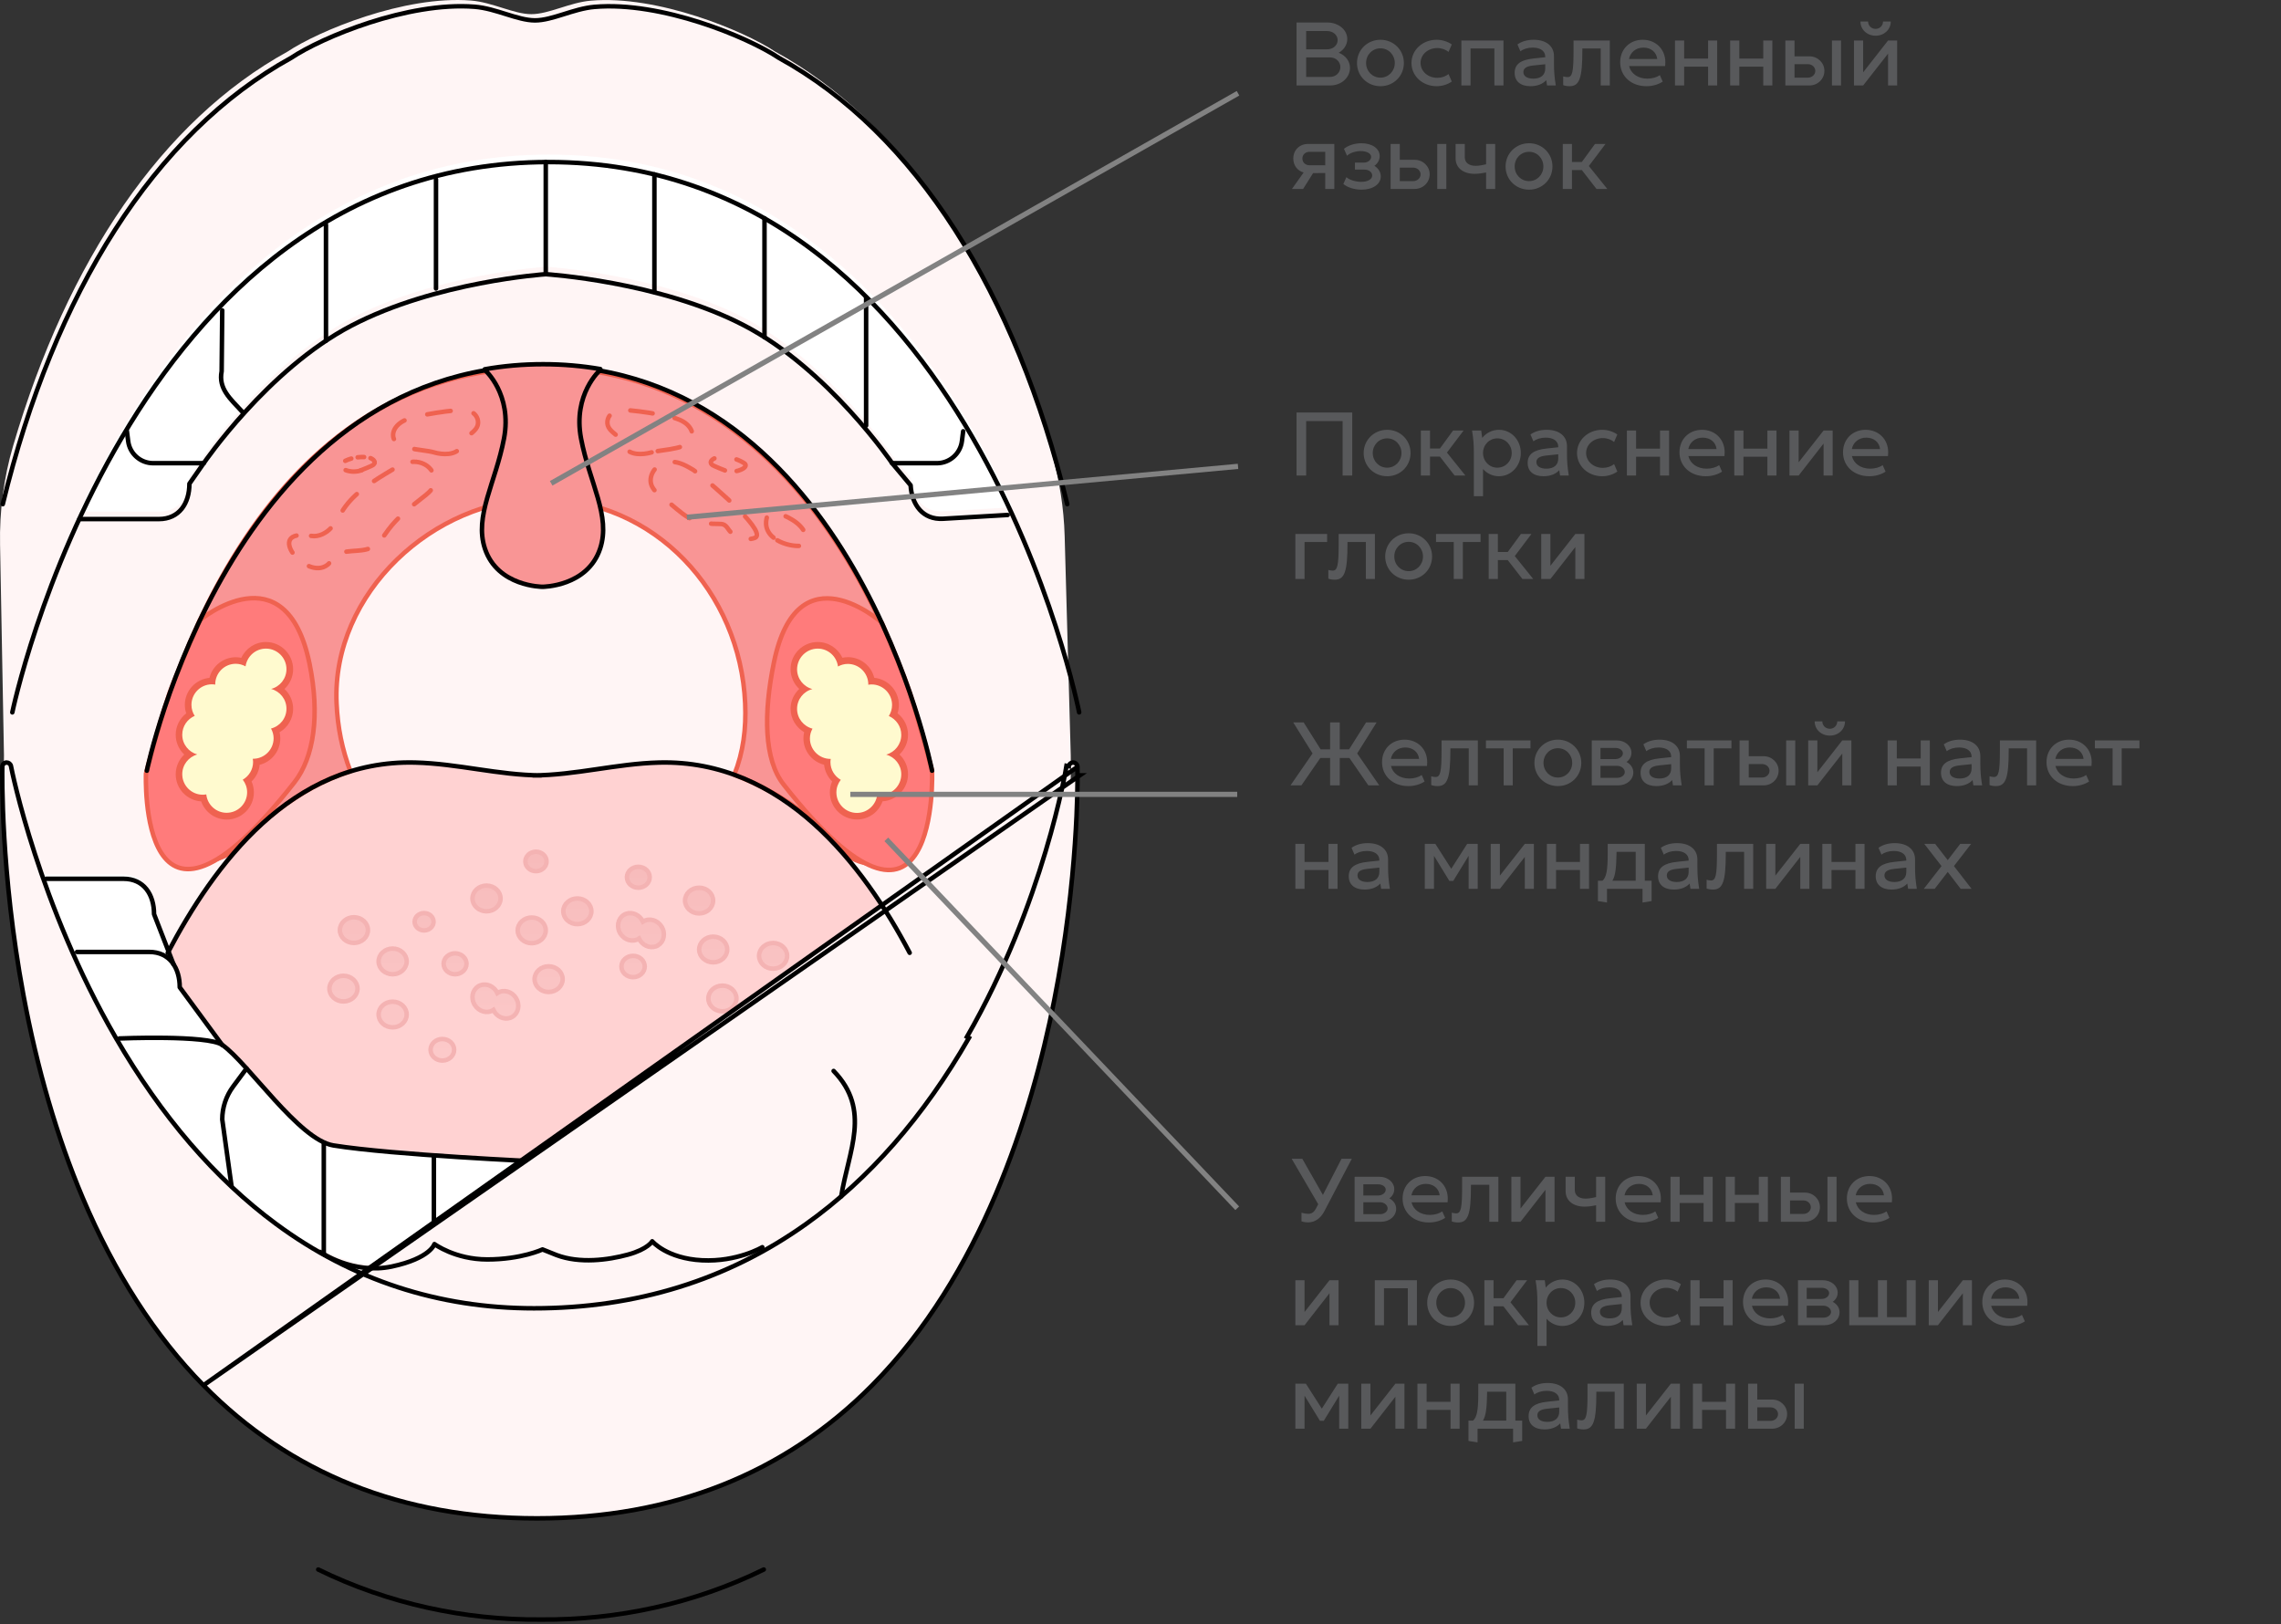 <svg width="507" height="361" viewBox="0 0 507 361" fill="none" xmlns="http://www.w3.org/2000/svg">
<rect x="0" y="0" width="507" height="361" fill="#333333" stroke="none"/>
<path d="M236.643 119.175C236.466 112.906 235.481 106.667 233.759 100.634C221.737 58.638 200.504 26.972 172.31 11.477C165.394 6.857 146.177 -1.133 131.315 0.147C126.591 0.559 121.986 3.149 118.101 3.149C114.216 3.149 109.478 0.5 104.681 0.118C89.848 -1.06 70.793 6.886 63.906 11.477C36.066 26.795 15.009 57.873 2.914 99.104C0.824 106.226 -0.132 113.642 0.015 121.073L0.883 167.895C0.883 167.895 -3.532 335.364 118.792 335.364C240.645 335.364 238.012 169.823 238.012 169.823L237.997 167.895L236.643 119.175Z" fill="#FFF5F5"/>
<path d="M198.37 101.326L202.461 106.211C202.711 110.537 205.168 113.922 209.686 113.657L224.033 112.818L224.915 112.406C208.818 77.385 177.71 34.359 122.015 34.359C65.628 34.359 33.962 78.459 17.672 113.716L17.702 113.73H35.374C39.907 113.73 42.158 110.214 42.158 105.873L45.336 101.311C45.336 101.311 59.521 80.46 78.165 70.719C96.971 60.89 121.368 59.286 121.368 59.286C121.368 59.286 146.736 60.89 165.541 70.719C184.185 80.475 198.37 101.326 198.37 101.326Z" fill="white"/>
<path d="M133.419 279.904C125.237 280.625 120.588 277.962 120.588 277.962L116.011 279.154C110.552 280.184 105.108 279.948 99.987 278.021L95.366 276.196V276.49C95.366 276.49 95.425 278.712 86.817 280.552C78.165 282.391 70.91 277.314 70.91 277.314L68.056 276.505C35.477 256.375 17.599 219.147 8.77 194.058L10.05 194.382H27.208C31.74 194.382 33.991 197.899 33.991 202.24L38.317 213.379L37.993 212.937C39.127 214.365 39.686 216.322 39.686 218.485L49.118 231.301C54.871 235.318 66.158 252.432 73.839 253.653C87.111 255.787 119.631 257.229 119.631 257.229H119.911C119.911 257.229 152.43 255.787 165.703 253.653C173.384 252.417 186.348 233.641 192.101 229.624L199.871 218.485C199.871 216.322 200.43 214.35 201.563 212.937L201.239 213.379L204.006 202.24C204.006 197.899 206.257 194.382 210.789 194.382H229.565L232.464 192.101C224.43 217.175 206.978 255.86 172.148 276.52L168.337 276.27C168.337 276.27 163.569 279.58 155.741 279.183" fill="white"/>
<path d="M200.901 209.538C177.975 171.073 158.037 164.937 125.002 171.971C123.383 172.795 115.158 172.677 113.598 171.956C77.076 164.334 59.86 174.487 40.23 206.183L37.228 211.186C37.685 211.848 38.258 213.584 38.567 214.32C39.539 216.057 39.789 217.425 39.951 219.426C40.039 219.573 47.249 229.006 47.823 230.109C48.382 231.213 48.426 231.448 48.676 231.61C54.43 235.627 65.584 253.094 73.25 254.33C86.523 256.463 119.911 258.17 119.911 258.17C119.911 258.17 152.725 256.728 165.997 254.595C173.679 253.358 186.098 234.994 191.851 230.977C192.116 230.786 200.092 219.647 200.165 219.426C200.798 217.234 201.077 214.085 202.652 212.407L200.901 209.538Z" fill="#FFD2D2"/>
<path d="M128.327 205.418C130.05 205.418 131.447 204.14 131.447 202.563C131.447 200.987 130.05 199.708 128.327 199.708C126.605 199.708 125.208 200.987 125.208 202.563C125.208 204.14 126.605 205.418 128.327 205.418Z" fill="url(#paint0_linear_4842_930)" stroke="#F4B3B3" stroke-miterlimit="10"/>
<path d="M137.612 206.977C138.245 208.581 139.981 209.434 141.468 208.905C141.674 208.831 141.85 208.743 142.027 208.625C142.718 210.097 144.352 210.862 145.779 210.361C147.265 209.832 147.972 208.095 147.324 206.506C146.691 204.902 144.955 204.049 143.469 204.578C143.263 204.652 143.086 204.74 142.91 204.858C142.218 203.387 140.585 202.621 139.157 203.122C137.671 203.651 136.98 205.388 137.612 206.977Z" fill="url(#paint1_linear_4842_930)" stroke="#F4B3B3" stroke-miterlimit="10"/>
<path d="M105.255 222.855C105.887 224.459 107.624 225.312 109.11 224.783C109.316 224.709 109.493 224.621 109.669 224.503C110.361 225.974 111.994 226.74 113.421 226.239C114.908 225.71 115.614 223.973 114.966 222.384C114.334 220.78 112.597 219.927 111.111 220.456C110.905 220.53 110.729 220.618 110.552 220.736C109.86 219.265 108.227 218.499 106.8 219C105.314 219.529 104.607 221.251 105.255 222.855Z" fill="url(#paint2_linear_4842_930)" stroke="#F4B3B3" stroke-miterlimit="10"/>
<path d="M158.522 213.908C160.245 213.908 161.642 212.63 161.642 211.053C161.642 209.477 160.245 208.199 158.522 208.199C156.799 208.199 155.403 209.477 155.403 211.053C155.403 212.63 156.799 213.908 158.522 213.908Z" fill="url(#paint3_linear_4842_930)" stroke="#F4B3B3" stroke-miterlimit="10"/>
<path d="M155.388 203.034C157.111 203.034 158.507 201.756 158.507 200.179C158.507 198.603 157.111 197.325 155.388 197.325C153.665 197.325 152.268 198.603 152.268 200.179C152.268 201.756 153.665 203.034 155.388 203.034Z" fill="url(#paint4_linear_4842_930)" stroke="#F4B3B3" stroke-miterlimit="10"/>
<path d="M160.568 224.797C162.29 224.797 163.687 223.519 163.687 221.943C163.687 220.366 162.29 219.088 160.568 219.088C158.845 219.088 157.448 220.366 157.448 221.943C157.448 223.519 158.845 224.797 160.568 224.797Z" fill="url(#paint5_linear_4842_930)" stroke="#F4B3B3" stroke-miterlimit="10"/>
<path d="M141.88 197.324C143.277 197.324 144.41 196.283 144.41 194.999C144.41 193.715 143.277 192.674 141.88 192.674C140.482 192.674 139.349 193.715 139.349 194.999C139.349 196.283 140.482 197.324 141.88 197.324Z" fill="url(#paint6_linear_4842_930)" stroke="#F4B3B3" stroke-miterlimit="10"/>
<path d="M140.717 217.204C142.148 217.204 143.307 216.144 143.307 214.835C143.307 213.527 142.148 212.466 140.717 212.466C139.287 212.466 138.128 213.527 138.128 214.835C138.128 216.144 139.287 217.204 140.717 217.204Z" fill="url(#paint7_linear_4842_930)" stroke="#F4B3B3" stroke-miterlimit="10"/>
<path d="M78.665 209.597C80.388 209.597 81.785 208.318 81.785 206.742C81.785 205.165 80.388 203.887 78.665 203.887C76.942 203.887 75.546 205.165 75.546 206.742C75.546 208.318 76.942 209.597 78.665 209.597Z" fill="url(#paint8_linear_4842_930)" stroke="#F4B3B3" stroke-miterlimit="10"/>
<path d="M121.941 220.501C123.664 220.501 125.061 219.223 125.061 217.646C125.061 216.07 123.664 214.792 121.941 214.792C120.218 214.792 118.822 216.07 118.822 217.646C118.822 219.223 120.218 220.501 121.941 220.501Z" fill="url(#paint9_linear_4842_930)" stroke="#F4B3B3" stroke-miterlimit="10"/>
<path d="M76.34 222.605C78.063 222.605 79.46 221.327 79.46 219.75C79.46 218.174 78.063 216.896 76.34 216.896C74.617 216.896 73.221 218.174 73.221 219.75C73.221 221.327 74.617 222.605 76.34 222.605Z" fill="url(#paint10_linear_4842_930)" stroke="#F4B3B3" stroke-miterlimit="10"/>
<path d="M87.273 228.358C88.996 228.358 90.392 227.08 90.392 225.504C90.392 223.927 88.996 222.649 87.273 222.649C85.55 222.649 84.153 223.927 84.153 225.504C84.153 227.08 85.55 228.358 87.273 228.358Z" fill="url(#paint11_linear_4842_930)" stroke="#F4B3B3" stroke-miterlimit="10"/>
<path d="M108.139 202.563C109.862 202.563 111.258 201.285 111.258 199.709C111.258 198.132 109.862 196.854 108.139 196.854C106.416 196.854 105.019 198.132 105.019 199.709C105.019 201.285 106.416 202.563 108.139 202.563Z" fill="url(#paint12_linear_4842_930)" stroke="#F4B3B3" stroke-miterlimit="10"/>
<path d="M98.324 235.745C99.771 235.745 100.943 234.671 100.943 233.347C100.943 232.022 99.771 230.948 98.324 230.948C96.878 230.948 95.705 232.022 95.705 233.347C95.705 234.671 96.878 235.745 98.324 235.745Z" fill="url(#paint13_linear_4842_930)" stroke="#F4B3B3" stroke-miterlimit="10"/>
<path d="M171.839 215.321C173.562 215.321 174.958 214.043 174.958 212.466C174.958 210.889 173.562 209.611 171.839 209.611C170.116 209.611 168.719 210.889 168.719 212.466C168.719 214.043 170.116 215.321 171.839 215.321Z" fill="url(#paint14_linear_4842_930)" stroke="#F4B3B3" stroke-miterlimit="10"/>
<path d="M101.149 216.557C102.555 216.557 103.695 215.516 103.695 214.232C103.695 212.948 102.555 211.907 101.149 211.907C99.743 211.907 98.604 212.948 98.604 214.232C98.604 215.516 99.743 216.557 101.149 216.557Z" fill="url(#paint15_linear_4842_930)" stroke="#F4B3B3" stroke-miterlimit="10"/>
<path d="M94.263 206.816C95.425 206.816 96.367 205.953 96.367 204.888C96.367 203.823 95.425 202.96 94.263 202.96C93.101 202.96 92.159 203.823 92.159 204.888C92.159 205.953 93.101 206.816 94.263 206.816Z" fill="url(#paint16_linear_4842_930)" stroke="#F4B3B3" stroke-miterlimit="10"/>
<path d="M118.189 209.656C119.912 209.656 121.308 208.378 121.308 206.801C121.308 205.224 119.912 203.946 118.189 203.946C116.466 203.946 115.069 205.224 115.069 206.801C115.069 208.378 116.466 209.656 118.189 209.656Z" fill="url(#paint17_linear_4842_930)" stroke="#F4B3B3" stroke-miterlimit="10"/>
<path d="M87.273 216.557C88.996 216.557 90.392 215.278 90.392 213.702C90.392 212.125 88.996 210.847 87.273 210.847C85.55 210.847 84.153 212.125 84.153 213.702C84.153 215.278 85.55 216.557 87.273 216.557Z" fill="url(#paint18_linear_4842_930)" stroke="#F4B3B3" stroke-miterlimit="10"/>
<path d="M119.131 193.646C120.431 193.646 121.485 192.678 121.485 191.483C121.485 190.288 120.431 189.32 119.131 189.32C117.83 189.32 116.776 190.288 116.776 191.483C116.776 192.678 117.83 193.646 119.131 193.646Z" fill="url(#paint19_linear_4842_930)" stroke="#F4B3B3" stroke-miterlimit="10"/>
<path d="M206.698 169.573C203.491 155.947 183.169 81.667 120.382 81.667C57.608 81.667 37.949 151.871 33.123 169.558C32.755 170.927 32.696 172.339 32.858 173.752L33.667 180.727C34.83 190.88 46.602 195.015 53.591 187.569C60.139 180.594 68.571 174.311 77.885 171.457C76.046 166.586 75.045 161.745 74.81 156.33C73.706 131.8 96.47 110.92 120.22 110.92C145.676 110.92 164.526 131.727 165.629 156.33C165.88 161.98 165.217 167.16 163.216 172.207C171.751 175.503 180.315 180.859 186.157 188.04C192.543 195.898 204.756 191.336 205.992 181.286L206.919 173.723C207.096 172.339 207.022 170.942 206.698 169.573Z" fill="#F99595" stroke="#EF6250" stroke-miterlimit="10" stroke-linecap="round" stroke-linejoin="round"/>
<path d="M69.145 119.116C70.867 119.41 72.573 118.469 73.677 117.247C74.781 116.026 75.443 114.54 76.341 113.201C78.857 109.419 83.065 106.873 87.156 104.431C88.613 103.563 90.187 102.665 91.938 102.636C92.762 102.621 93.586 102.812 94.307 103.18C96.147 104.107 97.162 106.3 96.353 108.051C95.882 109.081 94.91 109.846 93.969 110.567C91.173 112.745 88.377 114.981 86.317 117.748C85.199 119.263 84.198 121 82.374 121.809C79.843 122.913 76.282 121.897 74.354 123.751C73.795 124.281 73.471 125.002 72.868 125.488C68.144 129.416 58.344 117.277 69.145 119.116Z" stroke="#EF6250" stroke-linecap="round" stroke-linejoin="round" stroke-dasharray="4.82 4.82"/>
<path d="M96.426 100.546C98.486 101.149 101.194 101.179 102.327 99.516C102.665 99.016 102.812 98.427 103.136 97.927C103.857 96.764 105.417 96.132 106.02 94.925C106.579 93.821 106.138 92.379 105.02 91.688C103.945 91.04 102.548 91.099 101.267 91.217C98.457 91.482 95.661 91.923 92.895 92.526C91.644 92.791 90.393 93.115 89.334 93.763C88.274 94.41 87.421 95.44 87.377 96.588C87.23 100.031 93.88 99.796 96.426 100.546Z" stroke="#EF6250" stroke-linecap="round" stroke-linejoin="round" stroke-dasharray="5.25 5.25"/>
<path d="M80.137 104.562C80.917 104.268 81.697 103.944 82.462 103.606C82.756 103.474 83.08 103.312 83.213 103.032C83.242 102.959 83.257 102.9 83.272 102.841" stroke="#EF6250" stroke-linecap="round" stroke-linejoin="round"/>
<path d="M83.257 102.827C83.33 102.238 82.447 101.767 81.712 101.664C79.725 101.399 77.621 101.826 75.973 102.856" stroke="#EF6250" stroke-linecap="round" stroke-linejoin="round" stroke-dasharray="1.44 1.44"/>
<path d="M76.826 104.504C77.974 104.931 79.298 104.931 80.431 104.504" stroke="#EF6250" stroke-linecap="round" stroke-linejoin="round"/>
<path d="M168.234 118.954C168.47 115.981 155.035 104.989 154.093 104.445C152.637 103.577 151.062 102.679 149.311 102.65C148.487 102.635 147.663 102.826 146.942 103.194C145.103 104.121 144.087 106.314 144.897 108.065C145.368 109.095 146.339 109.86 147.28 110.581C152.254 114.451 153.181 116.482 159.641 116.452C160.112 116.452 160.597 116.452 160.995 116.673C161.465 116.938 161.73 117.423 162.054 117.85C163.32 119.542 165.718 120.278 167.705 119.586C168.043 119.483 168.205 119.263 168.234 118.954Z" stroke="#EF6250" stroke-miterlimit="10" stroke-linecap="round" stroke-linejoin="round" stroke-dasharray="5 5"/>
<path d="M144.838 100.546C142.778 101.149 140.07 101.179 138.937 99.516C138.599 99.016 138.452 98.427 138.128 97.927C137.407 96.764 135.847 96.132 135.244 94.925C134.685 93.821 135.126 92.379 136.244 91.688C137.319 91.04 138.717 91.099 139.997 91.217C142.807 91.482 145.603 91.923 148.369 92.526C149.62 92.791 150.871 93.115 151.93 93.763C152.99 94.41 153.843 95.44 153.887 96.588C154.035 100.031 147.384 99.796 144.838 100.546Z" stroke="#EF6250" stroke-miterlimit="10" stroke-linecap="round" stroke-linejoin="round" stroke-dasharray="5 5"/>
<path d="M161.127 104.563C160.347 104.269 159.567 103.945 158.802 103.607C158.508 103.474 158.184 103.313 158.052 103.033C157.728 102.356 158.729 101.782 159.538 101.679C161.524 101.414 163.629 101.841 165.277 102.871C165.453 102.974 165.63 103.107 165.703 103.283C165.836 103.636 165.468 103.989 165.13 104.181C163.864 104.902 162.201 105.034 160.818 104.504" stroke="#EF6250" stroke-miterlimit="10" stroke-linecap="round" stroke-linejoin="round" stroke-dasharray="5 5"/>
<path d="M172.781 120.102C174.444 121.073 176.607 121.47 178.108 121.323C178.476 121.293 178.902 121.22 179.138 120.896C179.329 120.631 179.344 120.263 179.3 119.925C178.976 116.805 175.842 115.172 173.164 114.127C172.251 113.774 170.956 113.598 170.589 114.583C169.662 117.188 170.912 119.013 172.781 120.102Z" stroke="#EF6250" stroke-miterlimit="10" stroke-linecap="round" stroke-linejoin="round" stroke-dasharray="5 5"/>
<path d="M195.956 138.363C195.956 138.363 177.283 121.676 172.03 147.206C169.661 158.684 169.838 168.867 174.164 174.37C209.067 218.867 207.169 171.309 207.169 171.309C207.169 171.309 203.741 158.257 201.872 152.945C200.003 147.604 195.956 138.363 195.956 138.363Z" fill="#FF7B7B" stroke="#EF6250" stroke-miterlimit="10" stroke-linecap="round" stroke-linejoin="round"/>
<path d="M44.453 137.819C44.453 137.819 63.538 121.971 68.791 147.501C71.161 158.979 69.748 168.381 65.437 173.899C30.533 218.397 32.446 171.942 32.446 171.942C32.446 171.942 35.948 158.258 38.582 151.665C41.201 145.073 44.453 137.819 44.453 137.819Z" fill="#FF7B7B" stroke="#EF6250" stroke-miterlimit="10" stroke-linecap="round" stroke-linejoin="round"/>
<path d="M50.369 181.419C47.911 181.419 45.822 179.741 45.248 177.402C45.189 177.402 45.13 177.402 45.071 177.402C42.143 177.402 39.774 175.018 39.774 172.104C39.774 170.324 40.686 168.691 42.114 167.719C40.686 166.748 39.774 165.115 39.774 163.334C39.774 161.48 40.731 159.788 42.276 158.832C41.967 158.155 41.819 157.419 41.819 156.683C41.819 153.755 44.203 151.386 47.117 151.386C47.132 151.386 47.161 151.386 47.176 151.386C47.558 148.767 49.765 146.824 52.414 146.824C52.973 146.824 53.532 146.913 54.077 147.104C54.769 144.956 56.784 143.425 59.109 143.425C62.038 143.425 64.407 145.809 64.407 148.723C64.407 150.533 63.48 152.166 62.038 153.122C63.494 154.079 64.407 155.727 64.407 157.522C64.407 159.641 63.141 161.524 61.243 162.363C61.449 162.922 61.552 163.511 61.552 164.1C61.552 166.778 59.566 168.985 56.99 169.353C56.99 169.353 56.99 169.353 56.99 169.367C56.99 170.971 56.24 172.502 54.974 173.502C55.431 174.297 55.666 175.18 55.666 176.107C55.681 179.05 53.297 181.419 50.369 181.419Z" fill="#FFFACF"/>
<path d="M59.109 144.175C61.625 144.175 63.671 146.22 63.671 148.737C63.671 150.856 62.214 152.636 60.257 153.136C62.214 153.651 63.671 155.417 63.671 157.536C63.671 159.655 62.214 161.436 60.242 161.936C60.595 162.583 60.816 163.319 60.816 164.099C60.816 166.615 58.771 168.66 56.255 168.66C56.225 168.66 56.21 168.66 56.181 168.66C56.21 168.896 56.255 169.117 56.255 169.367C56.255 171.059 55.328 172.516 53.959 173.31C54.562 174.09 54.93 175.047 54.93 176.106C54.93 178.622 52.885 180.668 50.369 180.668C48.014 180.668 46.087 178.873 45.851 176.577C45.601 176.621 45.336 176.651 45.071 176.651C42.555 176.651 40.51 174.605 40.51 172.089C40.51 170 41.922 168.248 43.85 167.704C41.937 167.16 40.51 165.423 40.51 163.319C40.51 161.436 41.643 159.832 43.276 159.125C42.82 158.419 42.555 157.58 42.555 156.668C42.555 154.152 44.6 152.106 47.117 152.106C47.367 152.106 47.617 152.136 47.852 152.18C47.852 152.151 47.838 152.136 47.838 152.106C47.838 149.59 49.883 147.545 52.399 147.545C53.194 147.545 53.93 147.765 54.577 148.119C54.901 145.911 56.784 144.175 59.109 144.175ZM59.109 142.704C56.711 142.704 54.606 144.131 53.635 146.22C53.238 146.132 52.826 146.088 52.414 146.088C49.589 146.088 47.205 148.045 46.557 150.679C43.497 150.959 41.084 153.548 41.084 156.697C41.084 157.33 41.187 157.963 41.393 158.566C39.936 159.699 39.053 161.45 39.053 163.334C39.053 165.026 39.774 166.6 40.951 167.719C39.774 168.837 39.053 170.412 39.053 172.104C39.053 175.312 41.554 177.931 44.718 178.137C45.542 180.506 47.794 182.169 50.398 182.169C53.724 182.169 56.431 179.461 56.431 176.136C56.431 175.297 56.255 174.473 55.916 173.708C56.931 172.722 57.579 171.412 57.711 170C60.345 169.352 62.302 166.968 62.302 164.128C62.302 163.672 62.243 163.216 62.14 162.76C63.98 161.7 65.157 159.729 65.157 157.551C65.157 155.844 64.436 154.255 63.229 153.151C64.421 152.033 65.157 150.458 65.157 148.751C65.142 145.411 62.435 142.704 59.109 142.704Z" fill="#EF6250"/>
<path d="M190.497 181.419C187.569 181.419 185.2 179.035 185.2 176.121C185.2 175.209 185.435 174.326 185.892 173.517C184.641 172.516 183.876 171.001 183.876 169.382C183.876 169.367 183.876 169.367 183.876 169.353C181.256 168.97 179.314 166.763 179.314 164.114C179.314 163.526 179.417 162.937 179.623 162.378C177.725 161.539 176.459 159.656 176.459 157.537C176.459 155.727 177.386 154.093 178.828 153.137C177.372 152.181 176.459 150.547 176.459 148.737C176.459 145.809 178.843 143.44 181.757 143.44C184.067 143.44 186.083 144.97 186.789 147.119C187.334 146.927 187.893 146.839 188.452 146.839C191.13 146.839 193.352 148.826 193.705 151.401C193.72 151.401 193.735 151.401 193.749 151.401C196.678 151.401 199.047 153.784 199.047 156.698C199.047 157.434 198.885 158.169 198.59 158.846C200.135 159.803 201.092 161.495 201.092 163.349C201.092 165.13 200.18 166.763 198.752 167.734C200.18 168.705 201.092 170.324 201.092 172.119C201.092 175.047 198.708 177.416 195.795 177.416C195.736 177.416 195.677 177.416 195.618 177.416C195.029 179.741 192.955 181.419 190.497 181.419Z" fill="#FFFACF"/>
<path d="M181.757 144.175C184.082 144.175 185.965 145.911 186.26 148.148C186.907 147.795 187.643 147.574 188.437 147.574C190.954 147.574 192.999 149.62 192.999 152.136C192.999 152.165 192.999 152.18 192.984 152.209C193.22 152.165 193.47 152.136 193.72 152.136C196.236 152.136 198.282 154.181 198.282 156.697C198.282 157.595 198.017 158.434 197.56 159.155C199.179 159.861 200.327 161.465 200.327 163.348C200.327 165.438 198.914 167.189 196.987 167.733C198.9 168.278 200.327 170.014 200.327 172.118C200.327 174.635 198.282 176.68 195.765 176.68C195.5 176.68 195.25 176.651 194.985 176.606C194.75 178.902 192.822 180.697 190.468 180.697C187.952 180.697 185.906 178.652 185.906 176.136C185.906 175.076 186.274 174.12 186.878 173.34C185.509 172.545 184.582 171.088 184.582 169.396C184.582 169.161 184.611 168.925 184.656 168.69C184.626 168.69 184.611 168.69 184.582 168.69C182.066 168.69 180.02 166.645 180.02 164.128C180.02 163.334 180.241 162.613 180.594 161.965C178.623 161.45 177.166 159.684 177.166 157.566C177.166 155.447 178.623 153.666 180.58 153.166C178.623 152.651 177.166 150.885 177.166 148.766C177.195 146.22 179.241 144.175 181.757 144.175ZM181.757 142.704C178.431 142.704 175.724 145.411 175.724 148.737C175.724 150.444 176.445 152.033 177.651 153.136C176.459 154.255 175.724 155.829 175.724 157.536C175.724 159.729 176.916 161.686 178.74 162.745C178.637 163.187 178.578 163.643 178.578 164.114C178.578 166.954 180.535 169.337 183.169 169.985C183.317 171.397 183.964 172.707 184.965 173.693C184.626 174.458 184.45 175.267 184.45 176.121C184.45 179.446 187.157 182.154 190.483 182.154C193.087 182.154 195.324 180.506 196.163 178.122C199.312 177.931 201.828 175.297 201.828 172.089C201.828 170.397 201.107 168.822 199.93 167.704C201.107 166.586 201.828 165.011 201.828 163.319C201.828 161.421 200.945 159.67 199.488 158.551C199.694 157.948 199.797 157.315 199.797 156.683C199.797 153.548 197.384 150.959 194.323 150.664C193.676 148.03 191.292 146.073 188.467 146.073C188.055 146.073 187.643 146.117 187.245 146.206C186.26 144.131 184.155 142.704 181.757 142.704Z" fill="#EF6250"/>
<path d="M237.217 112.068C225.813 65.084 203.505 29.577 173.119 12.861C166.203 8.241 146.986 0.25 132.124 1.531C127.4 1.943 122.795 4.532 118.91 4.532C115.025 4.532 110.287 1.884 105.49 1.501C90.657 0.339 71.602 8.27 64.715 12.861C34.329 29.577 12.022 65.084 0.618 112.068" stroke="black" stroke-miterlimit="10" stroke-linecap="round" stroke-linejoin="round"/>
<path d="M2.737 158.346C2.737 158.346 28.031 36.023 121.956 36.023C215.88 36.023 239.865 158.346 239.865 158.346" stroke="black" stroke-miterlimit="10" stroke-linecap="round" stroke-linejoin="round"/>
<path d="M198.311 102.974C198.311 102.974 184.126 82.123 165.482 72.382C146.677 62.553 121.309 60.949 121.309 60.949C121.309 60.949 96.926 62.553 78.106 72.382C59.462 82.123 45.277 102.974 45.277 102.974" stroke="black" stroke-miterlimit="10" stroke-linecap="round" stroke-linejoin="round"/>
<path d="M121.308 60.935V36.008" stroke="black" stroke-miterlimit="10" stroke-linecap="round" stroke-linejoin="round"/>
<path d="M145.455 64.863V38.759" stroke="black" stroke-miterlimit="10" stroke-linecap="round" stroke-linejoin="round"/>
<path d="M169.926 74.957V48.53" stroke="black" stroke-miterlimit="10" stroke-linecap="round" stroke-linejoin="round"/>
<path d="M192.513 94.587V66.114" stroke="black" stroke-miterlimit="10" stroke-linecap="round" stroke-linejoin="round"/>
<path d="M96.911 64.127V39.862" stroke="black" stroke-miterlimit="10" stroke-linecap="round" stroke-linejoin="round"/>
<path d="M72.455 75.737V49.972" stroke="black" stroke-miterlimit="10" stroke-linecap="round" stroke-linejoin="round"/>
<path d="M53.812 91.482C51.148 88.613 48.514 86.376 49.265 82.536L49.397 68.998" stroke="black" stroke-miterlimit="10" stroke-linecap="round" stroke-linejoin="round"/>
<path d="M17.643 115.379H35.315C39.847 115.379 42.099 111.862 42.099 107.522L45.277 102.96" stroke="black" stroke-miterlimit="10" stroke-linecap="round" stroke-linejoin="round"/>
<path d="M223.973 114.467L209.627 115.306C205.109 115.57 202.652 112.186 202.402 107.86L198.311 102.975" stroke="black" stroke-miterlimit="10" stroke-linecap="round" stroke-linejoin="round"/>
<path d="M28.208 95.867L28.488 98.059C28.841 100.855 31.224 102.959 34.05 102.959H45.277" stroke="black" stroke-miterlimit="10" stroke-linecap="round" stroke-linejoin="round"/>
<path d="M214.085 95.867L213.806 98.059C213.452 100.855 211.069 102.959 208.243 102.959H198.311" stroke="black" stroke-miterlimit="10" stroke-linecap="round" stroke-linejoin="round"/>
<path d="M169.764 348.872C154.24 356.48 137.2 360.129 120.249 359.996C103.283 360.129 86.258 356.48 70.734 348.872" stroke="black" stroke-miterlimit="10" stroke-linecap="round" stroke-linejoin="round"/>
<path d="M223.973 211.599H206.934C202.402 211.599 200.15 215.115 200.15 219.456L192.381 230.595" stroke="black" stroke-miterlimit="10" stroke-linecap="round" stroke-linejoin="round"/>
<path d="M229.859 195.338H211.083C206.551 195.338 204.3 198.855 204.3 203.196L201.533 214.335" stroke="black" stroke-miterlimit="10" stroke-linecap="round" stroke-linejoin="round"/>
<path d="M17.128 211.599H33.167C37.699 211.599 39.95 215.115 39.95 219.456L49.382 232.273" stroke="black" stroke-miterlimit="10" stroke-linecap="round" stroke-linejoin="round"/>
<path d="M10.3 195.338H27.458C31.99 195.338 34.241 198.855 34.241 203.196L38.567 214.335" stroke="black" stroke-miterlimit="10" stroke-linecap="round" stroke-linejoin="round"/>
<path d="M26.545 230.831C26.545 230.831 46.145 230.007 49.398 232.258C55.151 236.275 66.437 253.389 74.118 254.61C87.391 256.744 119.911 258.186 119.911 258.186" stroke="black" stroke-miterlimit="10" stroke-linecap="round" stroke-linejoin="round"/>
<path d="M214.085 230.83C214.085 230.83 195.618 228.329 192.381 230.595C186.627 234.612 173.664 253.388 165.983 254.624C152.71 256.758 120.19 258.2 120.19 258.2" stroke="black" stroke-miterlimit="10" stroke-linecap="round" stroke-linejoin="round"/>
<path d="M120.587 258.789V277.683" stroke="black" stroke-miterlimit="10" stroke-linecap="round" stroke-linejoin="round"/>
<path d="M96.441 256.832V276.535" stroke="black" stroke-miterlimit="10" stroke-linecap="round" stroke-linejoin="round"/>
<path d="M71.97 254.125V278.816" stroke="black" stroke-miterlimit="10" stroke-linecap="round" stroke-linejoin="round"/>
<path d="M54.798 237.496L51.811 241.528C50.251 243.632 49.398 246.193 49.398 248.826L51.472 263.733" stroke="black" stroke-miterlimit="10" stroke-linecap="round" stroke-linejoin="round"/>
<path d="M144.985 256.832V275.917" stroke="black" stroke-miterlimit="10" stroke-linecap="round" stroke-linejoin="round"/>
<path d="M169.44 254.125V277.683" stroke="black" stroke-miterlimit="10" stroke-linecap="round" stroke-linejoin="round"/>
<path d="M45.22 307.924L45.221 307.924C64.49 327.549 89.407 337.5 119.352 337.5C149.326 337.5 174.377 327.563 193.808 307.966L193.808 307.966C218.15 283.439 229.275 247.879 234.329 222.327C239.695 195.207 239.506 173.345 239.497 172.388C239.497 172.375 239.497 172.365 239.497 172.36L239.497 172.356M45.22 307.924L239.997 172.356H239.497M45.22 307.924C34.461 296.973 25.417 282.918 18.333 266.14C12.686 252.752 8.267 237.625 5.199 221.151C0.116 193.834 0.492 171.753 0.514 170.473C0.515 170.451 0.515 170.435 0.515 170.425L0.515 170.425C0.524 169.95 0.898 169.547 1.39 169.5H1.39H1.39H1.39H1.391H1.391H1.391H1.391H1.392H1.392H1.392H1.392H1.392H1.393H1.393H1.393H1.393H1.394H1.394H1.394H1.394H1.395H1.395H1.395H1.395H1.395H1.396H1.396H1.396H1.396H1.397H1.397H1.397H1.397H1.398H1.398H1.398H1.398H1.398H1.399H1.399H1.399H1.399H1.4H1.4H1.4H1.4H1.4H1.401H1.401H1.401H1.401H1.402H1.402H1.402H1.402H1.402H1.403H1.403H1.403H1.403H1.404H1.404H1.404H1.404H1.404H1.405H1.405H1.405H1.405H1.406H1.406H1.406H1.406H1.406H1.407H1.407H1.407H1.407H1.408H1.408H1.408H1.408H1.408H1.409H1.409H1.409H1.409H1.41H1.41H1.41H1.41H1.41H1.411H1.411H1.411H1.411H1.412H1.412H1.412H1.412H1.412H1.413H1.413H1.413H1.413H1.414H1.414H1.414H1.414H1.414H1.415H1.415H1.415H1.415H1.415H1.416H1.416H1.416H1.416H1.417H1.417H1.417H1.417H1.417H1.418H1.418H1.418H1.418H1.419H1.419H1.419H1.419H1.419H1.42H1.42H1.42H1.42H1.42H1.421H1.421H1.421H1.421H1.422H1.422H1.422H1.422H1.422H1.423H1.423H1.423H1.423H1.423H1.424H1.424H1.424H1.424H1.425H1.425H1.425H1.425H1.425H1.426H1.426H1.426H1.426H1.427H1.427H1.427H1.427H1.427H1.428H1.428H1.428H1.428H1.428H1.429H1.429H1.429H1.429H1.43H1.43H1.43H1.43H1.43H1.431H1.431H1.431H1.431H1.431H1.432H1.432H1.432H1.432H1.433H1.433H1.433H1.433H1.433H1.434H1.434H1.434H1.434H1.434H1.435H1.435H1.435H1.435H1.436H1.436H1.436H1.436H1.436H1.437H1.437H1.437H1.437H1.438H1.438H1.438H1.438H1.438H1.439H1.439H1.439H1.439H1.439H1.44H1.44H1.44H1.44H1.441H1.441H1.441H1.441H1.441H1.442H1.442H1.442H1.442H1.443H1.443H1.443H1.443H1.443H1.444H1.444H1.444H1.444H1.444H1.445H1.445H1.445H1.445H1.446H1.446H1.446H1.446H1.446H1.447H1.447H1.447H1.447H1.448H1.448H1.448H1.448H1.448H1.449H1.449H1.449H1.449H1.45H1.45H1.45H1.45H1.45H1.451H1.451H1.451H1.451H1.452H1.452H1.452H1.452H1.452H1.453H1.453H1.453H1.453H1.454H1.454H1.454H1.454H1.455H1.455H1.455H1.455H1.455H1.456H1.456H1.456H1.456H1.457H1.457H1.457H1.457H1.457H1.458H1.458H1.458H1.458H1.459H1.459H1.459H1.459H1.46H1.46H1.46H1.46H1.46H1.461H1.461H1.461H1.461H1.462H1.462H1.462H1.462H1.463H1.463H1.463H1.463H1.463H1.464H1.464H1.464H1.464H1.465H1.465H1.465H1.465H1.466H1.466H1.466H1.466H1.466H1.467H1.467H1.467H1.467H1.468H1.468H1.468H1.468H1.469H1.469H1.469H1.469H1.47H1.47H1.47H1.47H1.471H1.471H1.471H1.471H1.472H1.472H1.472H1.472H1.472H1.473H1.473H1.473H1.473H1.474H1.474H1.474H1.474H1.475H1.475H1.475H1.475H1.476H1.476H1.476H1.476H1.477H1.477H1.477H1.477H1.478H1.478H1.478H1.478H1.479H1.479H1.479H1.479H1.48H1.48H1.48H1.48H1.481H1.481H1.481H1.481H1.482H1.482H1.482H1.482H1.483H1.483H1.483H1.483H1.484H1.484H1.484H1.484H1.485H1.485H1.485H1.485H1.486H1.486C1.943 169.5 2.351 169.831 2.437 170.277L2.437 170.277C2.62 171.292 8.638 201.144 25.721 230.643L26.154 230.392L25.721 230.643C35.839 248.114 47.826 262.062 61.35 272.048C78.191 284.502 97.491 290.811 118.69 290.811C141.366 290.811 161.723 284.507 179.17 272.068C193.168 262.096 205.334 248.175 215.366 230.714L214.933 230.465C232.025 200.71 237.011 170.532 237.055 170.226L237.549 170.307C237.549 170.306 237.549 170.306 237.549 170.305C237.627 169.838 238.03 169.5 238.512 169.5H238.512H238.512H238.512H238.512H238.512H238.513H238.513H238.513H238.513H238.513H238.514H238.514H238.514H238.514H238.514H238.514H238.515H238.515H238.515H238.515H238.515H238.515H238.516H238.516H238.516H238.516H238.516H238.517H238.517H238.517H238.517H238.517H238.517H238.518H238.518H238.518H238.518H238.518H238.519H238.519H238.519H238.519H238.519H238.519H238.52H238.52H238.52H238.52H238.52H238.521H238.521H238.521H238.521H238.521H238.522H238.522H238.522H238.522H238.522H238.522H238.523H238.523H238.523H238.523H238.523H238.524H238.524H238.524H238.524H238.524H238.525H238.525H238.525H238.525H238.525H238.526H238.526H238.526H238.526H238.526H238.527H238.527H238.527H238.527H238.527H238.528H238.528H238.528H238.528H238.528H238.529H238.529H238.529H238.529H238.529H238.529H238.53H238.53H238.53H238.53H238.53H238.531H238.531H238.531H238.531H238.531H238.532H238.532H238.532H238.532H238.532H238.533H238.533H238.533H238.533H238.533H238.534H238.534H238.534H238.534H238.535H238.535H238.535H238.535H238.535H238.536H238.536H238.536H238.536H238.536H238.537H238.537H238.537H238.537H238.537H238.538H238.538H238.538H238.538H238.538H238.539H238.539H238.539H238.539H238.539H238.54H238.54H238.54H238.54H238.54H238.541H238.541H238.541H238.541H238.542H238.542H238.542H238.542H238.542H238.543H238.543H238.543H238.543H238.543H238.544H238.544H238.544H238.544H238.544H238.545H238.545H238.545H238.545H238.546H238.546H238.546H238.546H238.546H238.547H238.547H238.547H238.547H238.547H238.548H238.548H238.548H238.548H238.548H238.549H238.549H238.549H238.549H238.55H238.55H238.55H238.55H238.55H238.551H238.551H238.551H238.551H238.551H238.552H238.552H238.552H238.552H238.553H238.553H238.553H238.553H238.553H238.554H238.554H238.554H238.554H238.554H238.555H238.555H238.555H238.555H238.556H238.556H238.556H238.556H238.556H238.557H238.557H238.557H238.557H238.557H238.558H238.558H238.558H238.558H238.559H238.559H238.559H238.559H238.559H238.56H238.56H238.56H238.56H238.56H238.561H238.561H238.561H238.561H238.562H238.562H238.562H238.562H238.562H238.563H238.563H238.563H238.563H238.563H238.564H238.564H238.564H238.564H238.565H238.565H238.565H238.565H238.565H238.566H238.566H238.566H238.566H238.567H238.567H238.567H238.567H238.567H238.568H238.568H238.568H238.568H238.568H238.569H238.569H238.569H238.569H238.57H238.57H238.57H238.57H238.57H238.571H238.571H238.571H238.571H238.571H238.572H238.572H238.572H238.572H238.573H238.573H238.573H238.573H238.573H238.574H238.574H238.574H238.574H238.574H238.575H238.575H238.575H238.575H238.576H238.576H238.576H238.576H238.576H238.577H238.577H238.577H238.577H238.577H238.578H238.578H238.578H238.578H238.578H238.579H238.579H238.579H238.579H238.58H238.58H238.58H238.58H238.58H238.581H238.581H238.581H238.581H238.581H238.582H238.582H238.582H238.582H238.583H238.583H238.583H238.583H238.583H238.584H238.584H238.584H238.584H238.584H238.585H238.585H238.585H238.585H238.585H238.586H238.586H238.586H238.586H238.586H238.587H238.587H238.587H238.587H238.588H238.588H238.588H238.588H238.588H238.589H238.589H238.589H238.589H238.589H238.59H238.59H238.59H238.59H238.59H238.591H238.591H238.591H238.591H238.591H238.592H238.592H238.592H238.592H238.592H238.593H238.593H238.593H238.593H238.593H238.594C239.092 169.547 239.472 169.957 239.483 170.452M45.22 307.924L239.483 170.452M239.497 172.356L239.483 170.454M239.497 172.356L239.483 170.454M239.483 170.454C239.483 170.454 239.483 170.453 239.483 170.452M239.483 170.454L239.483 170.452" fill="#FFF5F5" stroke="black"/>
<path d="M185.288 238.056C193.735 246.782 188.599 255.773 186.98 265.926" stroke="black" stroke-miterlimit="10" stroke-linecap="round" stroke-linejoin="round"/>
<path d="M169.44 277.227C169.44 277.227 163.878 280.538 156.035 280.141C148.192 279.743 144.97 275.917 144.97 275.917C144.97 275.917 144.028 277.654 139.584 278.875C135.14 280.096 128.827 280.906 123.707 278.978L120.587 277.727C120.587 277.727 115.878 279.949 108.3 279.949C101.164 279.949 96.558 276.535 96.558 276.535C96.558 276.535 95.69 279.684 87.082 281.524C78.429 283.363 71.175 278.287 71.175 278.287" stroke="black" stroke-miterlimit="10" stroke-linecap="round" stroke-linejoin="round"/>
<path d="M202.195 211.79C191.954 192.308 174.061 168.794 146.5 169.5C137.083 169.735 127.959 172.31 118.512 172.355H120.264C110.831 172.31 101.694 169.735 92.276 169.5C64.715 168.794 47.528 192.308 37.287 211.79" stroke="black" stroke-miterlimit="10" stroke-linecap="round" stroke-linejoin="round"/>
<path d="M32.637 171.31C32.637 171.31 51.266 81.27 120.381 81.27C189.497 81.27 207.169 171.31 207.169 171.31" stroke="black" stroke-miterlimit="10" stroke-linecap="round" stroke-linejoin="round"/>
<path d="M133.433 82.035C129.401 81.343 125.178 80.96 120.734 80.96C116.188 80.96 111.876 81.343 107.756 82.079L107.785 82.255C107.785 82.255 113.907 87.597 112.023 97.485C110.14 107.373 105.372 114.687 107.785 121.956C110.611 130.432 120.587 130.432 120.587 130.432C120.587 130.432 130.564 130.432 133.389 121.956C135.817 114.687 131.035 107.373 129.151 97.485C127.268 87.612 133.389 82.255 133.389 82.255L133.433 82.035Z" fill="#F99595" stroke="black" stroke-miterlimit="10" stroke-linecap="round" stroke-linejoin="round"/>
<path d="M288.183 105.698V91.698H300.563V105.698H298.423V93.598H290.323V105.698H288.183ZM303.104 100.698C303.104 97.818 305.384 95.538 308.324 95.538C311.244 95.538 313.524 97.818 313.524 100.698C313.524 103.598 311.244 105.858 308.324 105.858C305.384 105.858 303.104 103.598 303.104 100.698ZM305.124 100.698C305.124 102.518 306.524 103.958 308.324 103.958C310.104 103.958 311.504 102.518 311.504 100.698C311.504 98.878 310.104 97.438 308.324 97.438C306.524 97.438 305.124 98.878 305.124 100.698ZM315.814 105.698V95.698H317.854V99.698H320.054L322.974 95.698H325.314L321.614 100.598L325.714 105.698H323.314L320.054 101.498H317.854V105.698H315.814ZM338.033 100.698C338.033 103.578 335.893 105.858 333.173 105.858C331.753 105.858 330.513 105.238 329.633 104.258V110.298H327.593V100.698C327.593 98.758 327.513 97.658 327.193 95.698H329.233C329.313 96.318 329.393 96.838 329.453 97.338C330.333 96.238 331.673 95.538 333.173 95.538C335.893 95.538 338.033 97.798 338.033 100.698ZM336.013 100.698C336.013 98.878 334.613 97.438 332.813 97.438C331.033 97.438 329.633 98.878 329.633 100.698C329.633 102.518 331.033 103.958 332.813 103.958C334.613 103.958 336.013 102.518 336.013 100.698ZM343.774 95.538C346.574 95.538 348.294 96.938 348.294 99.178V100.698C348.294 102.638 348.394 103.738 348.694 105.698H346.754C346.674 105.278 346.634 104.878 346.574 104.518C345.814 105.358 344.594 105.858 343.074 105.858C340.854 105.858 339.554 104.758 339.554 102.898C339.554 101.018 340.834 99.998 343.754 99.698L346.354 99.418V99.298C346.354 98.038 345.274 97.278 343.574 97.278C342.454 97.278 341.474 97.598 340.834 98.098L340.174 96.578C341.094 95.918 342.314 95.538 343.774 95.538ZM346.354 100.978L343.674 101.258C342.174 101.418 341.494 101.878 341.494 102.718C341.494 103.618 342.314 104.178 343.714 104.178C345.374 104.178 346.354 103.358 346.354 101.938V100.978ZM359.486 104.818C358.546 105.478 357.366 105.858 356.106 105.858C352.986 105.858 350.526 103.598 350.526 100.698C350.526 97.818 352.986 95.538 356.106 95.538C357.366 95.538 358.546 95.918 359.486 96.578L358.766 98.238C358.126 97.718 357.246 97.378 356.266 97.378C354.186 97.378 352.546 98.838 352.546 100.678C352.546 102.558 354.186 103.998 356.266 103.998C357.246 103.998 358.126 103.678 358.766 103.158L359.486 104.818ZM361.615 105.698V95.698H363.655V99.718H368.975V95.698H370.995V105.698H368.975V101.518H363.655V105.698H361.615ZM378.32 95.538C381.2 95.538 383.34 97.618 383.34 100.538C383.34 100.798 383.32 101.058 383.3 101.378H375.28C375.68 103.058 377.26 104.178 379.34 104.178C380.42 104.178 381.44 103.878 382.12 103.398L382.76 104.838C381.78 105.478 380.52 105.858 379.14 105.858C375.74 105.858 373.3 103.638 373.3 100.538C373.3 97.638 375.4 95.538 378.32 95.538ZM375.26 99.818H381.54C381.36 98.258 380.12 97.278 378.46 97.278C376.8 97.278 375.56 98.318 375.26 99.818ZM385.482 105.698V95.698H387.522V99.718H392.842V95.698H394.862V105.698H392.842V101.518H387.522V105.698H385.482ZM397.747 105.698V95.698H399.787V102.758L405.327 95.698H407.347V105.698H405.327V98.598L399.787 105.698H397.747ZM414.668 95.538C417.548 95.538 419.688 97.618 419.688 100.538C419.688 100.798 419.668 101.058 419.648 101.378H411.628C412.028 103.058 413.608 104.178 415.688 104.178C416.768 104.178 417.788 103.878 418.468 103.398L419.108 104.838C418.128 105.478 416.868 105.858 415.488 105.858C412.088 105.858 409.648 103.638 409.648 100.538C409.648 97.638 411.748 95.538 414.668 95.538ZM411.608 99.818H417.888C417.708 98.258 416.468 97.278 414.808 97.278C413.148 97.278 411.908 98.318 411.608 99.818ZM287.923 128.698V118.698H294.983V120.478H289.963V128.698H287.923ZM303.587 128.698V120.478H299.507V120.838C299.507 127.058 298.867 128.858 296.667 128.858C296.107 128.858 295.547 128.758 295.247 128.618V126.678C295.527 126.758 295.907 126.838 296.207 126.838C297.287 126.838 297.547 125.718 297.547 120.838V118.698H305.607V128.698H303.587ZM307.89 123.698C307.89 120.818 310.17 118.538 313.11 118.538C316.03 118.538 318.31 120.818 318.31 123.698C318.31 126.598 316.03 128.858 313.11 128.858C310.17 128.858 307.89 126.598 307.89 123.698ZM309.91 123.698C309.91 125.518 311.31 126.958 313.11 126.958C314.89 126.958 316.29 125.518 316.29 123.698C316.29 121.878 314.89 120.438 313.11 120.438C311.31 120.438 309.91 121.878 309.91 123.698ZM323.127 128.698V120.478H319.187V118.698H329.087V120.478H325.147V128.698H323.127ZM330.892 128.698V118.698H332.932V122.698H335.132L338.052 118.698H340.392L336.692 123.598L340.792 128.698H338.392L335.132 124.498H332.932V128.698H330.892ZM342.572 128.698V118.698H344.612V125.758L350.152 118.698H352.172V128.698H350.152V121.598L344.612 128.698H342.572Z" fill="#58595B"/>
<path d="M288.183 19V5H295.003C297.503 5 299.463 6.62 299.463 8.68C299.463 9.94 298.723 11.06 297.563 11.72C299.063 12.32 300.063 13.58 300.063 15.08C300.063 17.28 298.123 19 295.623 19H288.183ZM290.323 10.96H295.003C296.303 10.96 297.323 10.06 297.323 8.92C297.323 7.8 296.303 6.9 295.003 6.9H290.323V10.96ZM290.323 17.1H295.623C296.923 17.1 297.923 16.14 297.923 14.9C297.923 13.7 296.923 12.76 295.623 12.76H290.323V17.1ZM301.62 14C301.62 11.12 303.9 8.84 306.84 8.84C309.76 8.84 312.04 11.12 312.04 14C312.04 16.9 309.76 19.16 306.84 19.16C303.9 19.16 301.62 16.9 301.62 14ZM303.64 14C303.64 15.82 305.04 17.26 306.84 17.26C308.62 17.26 310.02 15.82 310.02 14C310.02 12.18 308.62 10.74 306.84 10.74C305.04 10.74 303.64 12.18 303.64 14ZM322.689 18.12C321.749 18.78 320.569 19.16 319.309 19.16C316.189 19.16 313.729 16.9 313.729 14C313.729 11.12 316.189 8.84 319.309 8.84C320.569 8.84 321.749 9.22 322.689 9.88L321.969 11.54C321.329 11.02 320.449 10.68 319.469 10.68C317.389 10.68 315.749 12.14 315.749 13.98C315.749 15.86 317.389 17.3 319.469 17.3C320.449 17.3 321.329 16.98 321.969 16.46L322.689 18.12ZM324.818 19V9H334.178V19H332.158V10.78H326.858V19H324.818ZM340.884 8.84C343.684 8.84 345.404 10.24 345.404 12.48V14C345.404 15.94 345.504 17.04 345.804 19H343.864C343.784 18.58 343.744 18.18 343.684 17.82C342.924 18.66 341.704 19.16 340.184 19.16C337.964 19.16 336.664 18.06 336.664 16.2C336.664 14.32 337.944 13.3 340.864 13L343.464 12.72V12.6C343.464 11.34 342.384 10.58 340.684 10.58C339.564 10.58 338.584 10.9 337.944 11.4L337.284 9.88C338.204 9.22 339.424 8.84 340.884 8.84ZM343.464 14.28L340.784 14.56C339.284 14.72 338.604 15.18 338.604 16.02C338.604 16.92 339.424 17.48 340.824 17.48C342.484 17.48 343.464 16.66 343.464 15.24V14.28ZM355.794 19V10.78H351.714V11.14C351.714 17.36 351.074 19.16 348.874 19.16C348.314 19.16 347.754 19.06 347.454 18.92V16.98C347.734 17.06 348.114 17.14 348.414 17.14C349.494 17.14 349.754 16.02 349.754 11.14V9H357.814V19H355.794ZM365.137 8.84C368.017 8.84 370.157 10.92 370.157 13.84C370.157 14.1 370.137 14.36 370.117 14.68H362.097C362.497 16.36 364.077 17.48 366.157 17.48C367.237 17.48 368.257 17.18 368.937 16.7L369.577 18.14C368.597 18.78 367.337 19.16 365.957 19.16C362.557 19.16 360.117 16.94 360.117 13.84C360.117 10.94 362.217 8.84 365.137 8.84ZM362.077 13.12H368.357C368.177 11.56 366.937 10.58 365.277 10.58C363.617 10.58 362.377 11.62 362.077 13.12ZM372.298 19V9H374.338V13.02H379.658V9H381.678V19H379.658V14.82H374.338V19H372.298ZM384.564 19V9H386.604V13.02H391.924V9H393.944V19H391.924V14.82H386.604V19H384.564ZM405.509 15.74C405.509 17.56 404.029 19 402.169 19H396.829V9H398.869V12.52H402.169C404.029 12.52 405.509 13.96 405.509 15.74ZM409.209 9V19H407.189V9H409.209ZM398.869 17.26H401.829C402.749 17.26 403.489 16.6 403.489 15.76C403.489 14.92 402.749 14.26 401.829 14.26H398.869V17.26ZM413.523 4.78H415.223C415.223 5.7 415.943 6.42 416.903 6.42C417.823 6.42 418.543 5.7 418.543 4.78H420.263C420.263 6.56 418.803 7.94 416.903 7.94C414.983 7.94 413.523 6.56 413.523 4.78ZM412.083 19V9H414.123V16.08L419.663 9H421.683V19H419.663V11.92L414.123 19H412.083ZM287.463 35.24C287.463 33.36 288.843 32 290.743 32H296.583V42H294.563V38.46L291.863 38.48L289.643 42H287.163L289.763 38.34C288.383 37.96 287.463 36.78 287.463 35.24ZM294.563 36.74V33.74H291.103C290.163 33.74 289.483 34.36 289.483 35.24C289.483 36.12 290.163 36.74 291.103 36.74H294.563ZM302.466 33.58C301.286 33.58 300.026 34 299.406 34.62L298.726 33.08C299.626 32.32 301.106 31.84 302.606 31.84C304.986 31.84 306.666 33.02 306.666 34.7C306.666 35.56 306.206 36.36 305.486 36.86C306.346 37.38 306.906 38.24 306.906 39.22C306.906 40.94 305.146 42.16 302.626 42.16C301.066 42.16 299.526 41.68 298.586 40.9L299.266 39.38C299.926 40 301.346 40.42 302.566 40.42C304.006 40.42 305.006 39.84 305.006 39.02C305.006 38.28 304.266 37.7 303.326 37.7H301.166V36.14H303.186C304.046 36.14 304.766 35.54 304.766 34.88C304.766 34.12 303.806 33.58 302.466 33.58ZM317.775 38.74C317.775 40.56 316.295 42 314.435 42H309.095V32H311.135V35.52H314.435C316.295 35.52 317.775 36.96 317.775 38.74ZM321.475 32V42H319.455V32H321.475ZM311.135 40.26H314.095C315.015 40.26 315.755 39.6 315.755 38.76C315.755 37.92 315.015 37.26 314.095 37.26H311.135V40.26ZM323.538 35.2V32H325.578V34.96C325.578 36.16 326.518 36.86 327.998 36.86C328.798 36.86 329.698 36.66 330.318 36.52V32H332.338V42H330.318V38.34C329.658 38.48 328.658 38.64 327.758 38.64C325.238 38.64 323.538 37.32 323.538 35.2ZM334.647 37C334.647 34.12 336.927 31.84 339.867 31.84C342.787 31.84 345.067 34.12 345.067 37C345.067 39.9 342.787 42.16 339.867 42.16C336.927 42.16 334.647 39.9 334.647 37ZM336.667 37C336.667 38.82 338.067 40.26 339.867 40.26C341.647 40.26 343.047 38.82 343.047 37C343.047 35.18 341.647 33.74 339.867 33.74C338.067 33.74 336.667 35.18 336.667 37ZM347.357 42V32H349.397V36H351.597L354.517 32H356.857L353.157 36.9L357.257 42H354.857L351.597 37.8H349.397V42H347.357Z" fill="#58595B"/>
<path d="M292.523 268.592L293.003 267.672L287.103 257.572H289.463L294.043 265.612L298.183 257.572H300.463L294.323 269.312C293.543 270.772 292.303 271.712 290.763 271.712C290.263 271.712 289.623 271.612 289.283 271.472V269.572C289.743 269.712 290.403 269.812 290.803 269.812C291.603 269.812 292.123 269.372 292.523 268.592ZM310.328 268.692C310.328 270.312 308.868 271.572 306.988 271.572H301.088V261.572H306.608C308.468 261.572 309.908 262.792 309.908 264.332C309.908 265.172 309.488 265.892 308.808 266.372C309.728 266.852 310.328 267.692 310.328 268.692ZM303.028 265.732H306.328C307.268 265.732 308.008 265.132 308.008 264.432C308.008 263.772 307.268 263.252 306.328 263.252H303.028V265.732ZM303.028 269.892H306.728C307.668 269.892 308.428 269.332 308.428 268.612C308.428 267.872 307.668 267.232 306.728 267.232H303.028V269.892ZM316.777 261.412C319.657 261.412 321.797 263.492 321.797 266.412C321.797 266.672 321.777 266.932 321.757 267.252H313.737C314.137 268.932 315.717 270.052 317.797 270.052C318.877 270.052 319.897 269.752 320.577 269.272L321.217 270.712C320.237 271.352 318.977 271.732 317.597 271.732C314.197 271.732 311.757 269.512 311.757 266.412C311.757 263.512 313.857 261.412 316.777 261.412ZM313.717 265.692H319.997C319.817 264.132 318.577 263.152 316.917 263.152C315.257 263.152 314.017 264.192 313.717 265.692ZM331.028 271.572V263.352H326.948V263.712C326.948 269.932 326.308 271.732 324.108 271.732C323.548 271.732 322.988 271.632 322.688 271.492V269.552C322.968 269.632 323.348 269.712 323.648 269.712C324.728 269.712 324.988 268.592 324.988 263.712V261.572H333.048V271.572H331.028ZM335.931 271.572V261.572H337.971V268.632L343.511 261.572H345.531V271.572H343.511V264.472L337.971 271.572H335.931ZM347.991 264.772V261.572H350.031V264.532C350.031 265.732 350.971 266.432 352.451 266.432C353.251 266.432 354.151 266.232 354.771 266.092V261.572H356.791V271.572H354.771V267.912C354.111 268.052 353.111 268.212 352.211 268.212C349.691 268.212 347.991 266.892 347.991 264.772ZM364.14 261.412C367.02 261.412 369.16 263.492 369.16 266.412C369.16 266.672 369.14 266.932 369.12 267.252H361.1C361.5 268.932 363.08 270.052 365.16 270.052C366.24 270.052 367.26 269.752 367.94 269.272L368.58 270.712C367.6 271.352 366.34 271.732 364.96 271.732C361.56 271.732 359.12 269.512 359.12 266.412C359.12 263.512 361.22 261.412 364.14 261.412ZM361.08 265.692H367.36C367.18 264.132 365.94 263.152 364.28 263.152C362.62 263.152 361.38 264.192 361.08 265.692ZM371.302 271.572V261.572H373.342V265.592H378.662V261.572H380.682V271.572H378.662V267.392H373.342V271.572H371.302ZM383.568 271.572V261.572H385.608V265.592H390.928V261.572H392.948V271.572H390.928V267.392H385.608V271.572H383.568ZM404.513 268.312C404.513 270.132 403.033 271.572 401.173 271.572H395.833V261.572H397.873V265.092H401.173C403.033 265.092 404.513 266.532 404.513 268.312ZM408.213 261.572V271.572H406.193V261.572H408.213ZM397.873 269.832H400.833C401.753 269.832 402.493 269.172 402.493 268.332C402.493 267.492 401.753 266.832 400.833 266.832H397.873V269.832ZM415.527 261.412C418.407 261.412 420.547 263.492 420.547 266.412C420.547 266.672 420.527 266.932 420.507 267.252H412.487C412.887 268.932 414.467 270.052 416.547 270.052C417.627 270.052 418.647 269.752 419.327 269.272L419.967 270.712C418.987 271.352 417.727 271.732 416.347 271.732C412.947 271.732 410.507 269.512 410.507 266.412C410.507 263.512 412.607 261.412 415.527 261.412ZM412.467 265.692H418.747C418.567 264.132 417.327 263.152 415.667 263.152C414.007 263.152 412.767 264.192 412.467 265.692ZM287.923 294.572V284.572H289.963V291.632L295.503 284.572H297.523V294.572H295.503V287.472L289.963 294.572H287.923ZM305.579 294.572V284.572H314.939V294.572H312.919V286.352H307.619V294.572H305.579ZM317.225 289.572C317.225 286.692 319.505 284.412 322.445 284.412C325.365 284.412 327.645 286.692 327.645 289.572C327.645 292.472 325.365 294.732 322.445 294.732C319.505 294.732 317.225 292.472 317.225 289.572ZM319.245 289.572C319.245 291.392 320.645 292.832 322.445 292.832C324.225 292.832 325.625 291.392 325.625 289.572C325.625 287.752 324.225 286.312 322.445 286.312C320.645 286.312 319.245 287.752 319.245 289.572ZM329.935 294.572V284.572H331.975V288.572H334.175L337.095 284.572H339.435L335.735 289.472L339.835 294.572H337.435L334.175 290.372H331.975V294.572H329.935ZM352.155 289.572C352.155 292.452 350.015 294.732 347.295 294.732C345.875 294.732 344.635 294.112 343.755 293.132V299.172H341.715V289.572C341.715 287.632 341.635 286.532 341.315 284.572H343.355C343.435 285.192 343.515 285.712 343.575 286.212C344.455 285.112 345.795 284.412 347.295 284.412C350.015 284.412 352.155 286.672 352.155 289.572ZM350.135 289.572C350.135 287.752 348.735 286.312 346.935 286.312C345.155 286.312 343.755 287.752 343.755 289.572C343.755 291.392 345.155 292.832 346.935 292.832C348.735 292.832 350.135 291.392 350.135 289.572ZM357.895 284.412C360.695 284.412 362.415 285.812 362.415 288.052V289.572C362.415 291.512 362.515 292.612 362.815 294.572H360.875C360.795 294.152 360.755 293.752 360.695 293.392C359.935 294.232 358.715 294.732 357.195 294.732C354.975 294.732 353.675 293.632 353.675 291.772C353.675 289.892 354.955 288.872 357.875 288.572L360.475 288.292V288.172C360.475 286.912 359.395 286.152 357.695 286.152C356.575 286.152 355.595 286.472 354.955 286.972L354.295 285.452C355.215 284.792 356.435 284.412 357.895 284.412ZM360.475 289.852L357.795 290.132C356.295 290.292 355.615 290.752 355.615 291.592C355.615 292.492 356.435 293.052 357.835 293.052C359.495 293.052 360.475 292.232 360.475 290.812V289.852ZM373.607 293.692C372.667 294.352 371.487 294.732 370.227 294.732C367.107 294.732 364.647 292.472 364.647 289.572C364.647 286.692 367.107 284.412 370.227 284.412C371.487 284.412 372.667 284.792 373.607 285.452L372.887 287.112C372.247 286.592 371.367 286.252 370.387 286.252C368.307 286.252 366.667 287.712 366.667 289.552C366.667 291.432 368.307 292.872 370.387 292.872C371.367 292.872 372.247 292.552 372.887 292.032L373.607 293.692ZM375.736 294.572V284.572H377.776V288.592H383.096V284.572H385.116V294.572H383.096V290.392H377.776V294.572H375.736ZM392.441 284.412C395.321 284.412 397.461 286.492 397.461 289.412C397.461 289.672 397.441 289.932 397.421 290.252H389.401C389.801 291.932 391.381 293.052 393.461 293.052C394.541 293.052 395.561 292.752 396.241 292.272L396.881 293.712C395.901 294.352 394.641 294.732 393.261 294.732C389.861 294.732 387.421 292.512 387.421 289.412C387.421 286.512 389.521 284.412 392.441 284.412ZM389.381 288.692H395.661C395.481 287.132 394.241 286.152 392.581 286.152C390.921 286.152 389.681 287.192 389.381 288.692ZM408.883 291.692C408.883 293.312 407.423 294.572 405.543 294.572H399.643V284.572H405.163C407.023 284.572 408.463 285.792 408.463 287.332C408.463 288.172 408.043 288.892 407.363 289.372C408.283 289.852 408.883 290.692 408.883 291.692ZM401.583 288.732H404.883C405.823 288.732 406.563 288.132 406.563 287.432C406.563 286.772 405.823 286.252 404.883 286.252H401.583V288.732ZM401.583 292.892H405.283C406.223 292.892 406.983 292.332 406.983 291.612C406.983 290.872 406.223 290.232 405.283 290.232H401.583V292.892ZM411.029 294.572V284.572H413.069V292.772H417.409V284.572H419.429V292.772H423.789V284.572H425.809V294.572H411.029ZM428.704 294.572V284.572H430.744V291.632L436.284 284.572H438.304V294.572H436.284V287.472L430.744 294.572H428.704ZM445.625 284.412C448.505 284.412 450.645 286.492 450.645 289.412C450.645 289.672 450.625 289.932 450.605 290.252H442.585C442.985 291.932 444.565 293.052 446.645 293.052C447.725 293.052 448.745 292.752 449.425 292.272L450.065 293.712C449.085 294.352 447.825 294.732 446.445 294.732C443.045 294.732 440.605 292.512 440.605 289.412C440.605 286.512 442.705 284.412 445.625 284.412ZM442.565 288.692H448.845C448.665 287.132 447.425 286.152 445.765 286.152C444.105 286.152 442.865 287.192 442.565 288.692ZM293.383 315.812L289.963 310.232V317.572H287.923V307.572H290.263L293.803 313.112L297.343 307.572H299.683V317.572H297.663V310.232L294.243 315.812H293.383ZM302.572 317.572V307.572H304.612V314.632L310.152 307.572H312.172V317.572H310.152V310.472L304.612 317.572H302.572ZM315.052 317.572V307.572H317.092V311.592H322.412V307.572H324.432V317.572H322.412V313.392H317.092V317.572H315.052ZM328.578 309.792V307.572H336.818V315.772H338.338V320.292L336.318 320.612V317.572H328.418V320.612L326.398 320.292V315.772H327.418C328.258 315.012 328.578 313.572 328.578 309.792ZM329.618 315.772H334.798V309.352H330.538V309.672C330.478 312.952 330.298 314.632 329.618 315.772ZM343.989 307.412C346.789 307.412 348.509 308.812 348.509 311.052V312.572C348.509 314.512 348.609 315.612 348.909 317.572H346.969C346.889 317.152 346.849 316.752 346.789 316.392C346.029 317.232 344.809 317.732 343.289 317.732C341.069 317.732 339.769 316.632 339.769 314.772C339.769 312.892 341.049 311.872 343.969 311.572L346.569 311.292V311.172C346.569 309.912 345.489 309.152 343.789 309.152C342.669 309.152 341.689 309.472 341.049 309.972L340.389 308.452C341.309 307.792 342.529 307.412 343.989 307.412ZM346.569 312.852L343.889 313.132C342.389 313.292 341.709 313.752 341.709 314.592C341.709 315.492 342.529 316.052 343.929 316.052C345.589 316.052 346.569 315.232 346.569 313.812V312.852ZM358.899 317.572V309.352H354.819V309.712C354.819 315.932 354.179 317.732 351.979 317.732C351.419 317.732 350.859 317.632 350.559 317.492V315.552C350.839 315.632 351.219 315.712 351.519 315.712C352.599 315.712 352.859 314.592 352.859 309.712V307.572H360.919V317.572H358.899ZM363.802 317.572V307.572H365.842V314.632L371.382 307.572H373.402V317.572H371.382V310.472L365.842 317.572H363.802ZM376.283 317.572V307.572H378.323V311.592H383.643V307.572H385.663V317.572H383.643V313.392H378.323V317.572H376.283ZM397.228 314.312C397.228 316.132 395.748 317.572 393.888 317.572H388.548V307.572H390.588V311.092H393.888C395.748 311.092 397.228 312.532 397.228 314.312ZM400.928 307.572V317.572H398.908V307.572H400.928ZM390.588 315.832H393.548C394.468 315.832 395.208 315.172 395.208 314.332C395.208 313.492 394.468 312.832 393.548 312.832H390.588V315.832Z" fill="#58595B"/>
<path d="M295.643 174.572V168.492H293.463L289.263 174.572H286.843L291.743 167.472L287.443 160.572H289.763L293.543 166.572H295.643V160.572H297.783V166.572H299.863L303.643 160.572H305.983L301.663 167.472L306.563 174.572H304.143L299.943 168.492H297.783V174.572H295.643ZM312.207 164.412C315.087 164.412 317.227 166.492 317.227 169.412C317.227 169.672 317.207 169.932 317.187 170.252H309.167C309.567 171.932 311.147 173.052 313.227 173.052C314.307 173.052 315.327 172.752 316.007 172.272L316.647 173.712C315.667 174.352 314.407 174.732 313.027 174.732C309.627 174.732 307.187 172.512 307.187 169.412C307.187 166.512 309.287 164.412 312.207 164.412ZM309.147 168.692H315.427C315.247 167.132 314.007 166.152 312.347 166.152C310.687 166.152 309.447 167.192 309.147 168.692ZM326.458 174.572V166.352H322.378V166.712C322.378 172.932 321.738 174.732 319.538 174.732C318.978 174.732 318.418 174.632 318.118 174.492V172.552C318.398 172.632 318.778 172.712 319.078 172.712C320.158 172.712 320.418 171.592 320.418 166.712V164.572H328.478V174.572H326.458ZM334.221 174.572V166.352H330.281V164.572H340.181V166.352H336.241V174.572H334.221ZM341.054 169.572C341.054 166.692 343.334 164.412 346.274 164.412C349.194 164.412 351.474 166.692 351.474 169.572C351.474 172.472 349.194 174.732 346.274 174.732C343.334 174.732 341.054 172.472 341.054 169.572ZM343.074 169.572C343.074 171.392 344.474 172.832 346.274 172.832C348.054 172.832 349.454 171.392 349.454 169.572C349.454 167.752 348.054 166.312 346.274 166.312C344.474 166.312 343.074 167.752 343.074 169.572ZM363.043 171.692C363.043 173.312 361.583 174.572 359.703 174.572H353.803V164.572H359.323C361.183 164.572 362.623 165.792 362.623 167.332C362.623 168.172 362.203 168.892 361.523 169.372C362.443 169.852 363.043 170.692 363.043 171.692ZM355.743 168.732H359.043C359.983 168.732 360.723 168.132 360.723 167.432C360.723 166.772 359.983 166.252 359.043 166.252H355.743V168.732ZM355.743 172.892H359.443C360.383 172.892 361.143 172.332 361.143 171.612C361.143 170.872 360.383 170.232 359.443 170.232H355.743V172.892ZM368.872 164.412C371.672 164.412 373.392 165.812 373.392 168.052V169.572C373.392 171.512 373.492 172.612 373.792 174.572H371.852C371.772 174.152 371.732 173.752 371.672 173.392C370.912 174.232 369.692 174.732 368.172 174.732C365.952 174.732 364.652 173.632 364.652 171.772C364.652 169.892 365.932 168.872 368.852 168.572L371.452 168.292V168.172C371.452 166.912 370.372 166.152 368.672 166.152C367.552 166.152 366.572 166.472 365.932 166.972L365.272 165.452C366.192 164.792 367.412 164.412 368.872 164.412ZM371.452 169.852L368.772 170.132C367.272 170.292 366.592 170.752 366.592 171.592C366.592 172.492 367.412 173.052 368.812 173.052C370.472 173.052 371.452 172.232 371.452 170.812V169.852ZM378.889 174.572V166.352H374.949V164.572H384.849V166.352H380.909V174.572H378.889ZM395.334 171.312C395.334 173.132 393.854 174.572 391.994 174.572H386.654V164.572H388.694V168.092H391.994C393.854 168.092 395.334 169.532 395.334 171.312ZM399.034 164.572V174.572H397.014V164.572H399.034ZM388.694 172.832H391.654C392.574 172.832 393.314 172.172 393.314 171.332C393.314 170.492 392.574 169.832 391.654 169.832H388.694V172.832ZM403.348 160.352H405.048C405.048 161.272 405.768 161.992 406.728 161.992C407.648 161.992 408.368 161.272 408.368 160.352H410.088C410.088 162.132 408.628 163.512 406.728 163.512C404.808 163.512 403.348 162.132 403.348 160.352ZM401.908 174.572V164.572H403.948V171.652L409.488 164.572H411.508V174.572H409.488V167.492L403.948 174.572H401.908ZM419.564 174.572V164.572H421.604V168.592H426.924V164.572H428.944V174.572H426.924V170.392H421.604V174.572H419.564ZM435.649 164.412C438.449 164.412 440.169 165.812 440.169 168.052V169.572C440.169 171.512 440.269 172.612 440.569 174.572H438.629C438.549 174.152 438.509 173.752 438.449 173.392C437.689 174.232 436.469 174.732 434.949 174.732C432.729 174.732 431.429 173.632 431.429 171.772C431.429 169.892 432.709 168.872 435.629 168.572L438.229 168.292V168.172C438.229 166.912 437.149 166.152 435.449 166.152C434.329 166.152 433.349 166.472 432.709 166.972L432.049 165.452C432.969 164.792 434.189 164.412 435.649 164.412ZM438.229 169.852L435.549 170.132C434.049 170.292 433.369 170.752 433.369 171.592C433.369 172.492 434.189 173.052 435.589 173.052C437.249 173.052 438.229 172.232 438.229 170.812V169.852ZM450.559 174.572V166.352H446.479V166.712C446.479 172.932 445.839 174.732 443.639 174.732C443.079 174.732 442.519 174.632 442.219 174.492V172.552C442.499 172.632 442.879 172.712 443.179 172.712C444.259 172.712 444.519 171.592 444.519 166.712V164.572H452.579V174.572H450.559ZM459.902 164.412C462.782 164.412 464.922 166.492 464.922 169.412C464.922 169.672 464.902 169.932 464.882 170.252H456.862C457.262 171.932 458.842 173.052 460.922 173.052C462.002 173.052 463.022 172.752 463.702 172.272L464.342 173.712C463.362 174.352 462.102 174.732 460.722 174.732C457.322 174.732 454.882 172.512 454.882 169.412C454.882 166.512 456.982 164.412 459.902 164.412ZM456.842 168.692H463.122C462.942 167.132 461.702 166.152 460.042 166.152C458.382 166.152 457.142 167.192 456.842 168.692ZM469.572 174.572V166.352H465.632V164.572H475.532V166.352H471.592V174.572H469.572ZM287.923 197.572V187.572H289.963V191.592H295.283V187.572H297.303V197.572H295.283V193.392H289.963V197.572H287.923ZM304.009 187.412C306.809 187.412 308.529 188.812 308.529 191.052V192.572C308.529 194.512 308.629 195.612 308.929 197.572H306.989C306.909 197.152 306.869 196.752 306.809 196.392C306.049 197.232 304.829 197.732 303.309 197.732C301.089 197.732 299.789 196.632 299.789 194.772C299.789 192.892 301.069 191.872 303.989 191.572L306.589 191.292V191.172C306.589 189.912 305.509 189.152 303.809 189.152C302.689 189.152 301.709 189.472 301.069 189.972L300.409 188.452C301.329 187.792 302.549 187.412 304.009 187.412ZM306.589 192.852L303.909 193.132C302.409 193.292 301.729 193.752 301.729 194.592C301.729 195.492 302.549 196.052 303.949 196.052C305.609 196.052 306.589 195.232 306.589 193.812V192.852ZM322.153 195.812L318.733 190.232V197.572H316.693V187.572H319.033L322.573 193.112L326.113 187.572H328.453V197.572H326.433V190.232L323.013 195.812H322.153ZM331.341 197.572V187.572H333.381V194.632L338.921 187.572H340.941V197.572H338.921V190.472L333.381 197.572H331.341ZM343.822 197.572V187.572H345.862V191.592H351.182V187.572H353.202V197.572H351.182V193.392H345.862V197.572H343.822ZM357.347 189.792V187.572H365.587V195.772H367.107V200.292L365.087 200.612V197.572H357.187V200.612L355.167 200.292V195.772H356.187C357.027 195.012 357.347 193.572 357.347 189.792ZM358.387 195.772H363.567V189.352H359.307V189.672C359.247 192.952 359.067 194.632 358.387 195.772ZM372.759 187.412C375.559 187.412 377.279 188.812 377.279 191.052V192.572C377.279 194.512 377.379 195.612 377.679 197.572H375.739C375.659 197.152 375.619 196.752 375.559 196.392C374.799 197.232 373.579 197.732 372.059 197.732C369.839 197.732 368.539 196.632 368.539 194.772C368.539 192.892 369.819 191.872 372.739 191.572L375.339 191.292V191.172C375.339 189.912 374.259 189.152 372.559 189.152C371.439 189.152 370.459 189.472 369.819 189.972L369.159 188.452C370.079 187.792 371.299 187.412 372.759 187.412ZM375.339 192.852L372.659 193.132C371.159 193.292 370.479 193.752 370.479 194.592C370.479 195.492 371.299 196.052 372.699 196.052C374.359 196.052 375.339 195.232 375.339 193.812V192.852ZM387.669 197.572V189.352H383.589V189.712C383.589 195.932 382.949 197.732 380.749 197.732C380.189 197.732 379.629 197.632 379.329 197.492V195.552C379.609 195.632 379.989 195.712 380.289 195.712C381.369 195.712 381.629 194.592 381.629 189.712V187.572H389.689V197.572H387.669ZM392.572 197.572V187.572H394.612V194.632L400.152 187.572H402.172V197.572H400.152V190.472L394.612 197.572H392.572ZM405.052 197.572V187.572H407.092V191.592H412.412V187.572H414.432V197.572H412.412V193.392H407.092V197.572H405.052ZM421.138 187.412C423.938 187.412 425.658 188.812 425.658 191.052V192.572C425.658 194.512 425.758 195.612 426.058 197.572H424.118C424.038 197.152 423.998 196.752 423.938 196.392C423.178 197.232 421.958 197.732 420.438 197.732C418.218 197.732 416.918 196.632 416.918 194.772C416.918 192.892 418.198 191.872 421.118 191.572L423.718 191.292V191.172C423.718 189.912 422.638 189.152 420.938 189.152C419.818 189.152 418.838 189.472 418.198 189.972L417.538 188.452C418.458 187.792 419.678 187.412 421.138 187.412ZM423.718 192.852L421.038 193.132C419.538 193.292 418.858 193.752 418.858 194.592C418.858 195.492 419.678 196.052 421.078 196.052C422.738 196.052 423.718 195.232 423.718 193.812V192.852ZM432.926 191.192L435.706 187.572H438.126L434.306 192.512L438.226 197.572H435.806L432.926 193.812L430.026 197.572H427.606L431.546 192.512L427.706 187.572H430.126L432.926 191.192Z" fill="#58595B"/>
<path d="M275.175 103.662L152.666 114.97" stroke="#828282" stroke-width="1.156"/>
<path d="M275.175 20.732L122.509 107.431" stroke="#828282" stroke-width="1.156"/>
<path d="M189 176.572L275 176.572" stroke="#828282" stroke-width="1.156"/>
<path d="M197 186.572L275 268.572" stroke="#828282" stroke-width="1.156"/>
<defs>
<linearGradient id="paint0_linear_4842_930" x1="128.326" y1="263.012" x2="128.326" y2="164.959" gradientUnits="userSpaceOnUse">
<stop stop-color="#FFD2D2"/>
<stop offset="0.377" stop-color="#FBC6C6"/>
<stop offset="1" stop-color="#F4B3B3"/>
</linearGradient>
<linearGradient id="paint1_linear_4842_930" x1="142.475" y1="263.011" x2="142.475" y2="164.959" gradientUnits="userSpaceOnUse">
<stop stop-color="#FFD2D2"/>
<stop offset="1" stop-color="#F4B3B3"/>
</linearGradient>
<linearGradient id="paint2_linear_4842_930" x1="110.107" y1="263.012" x2="110.107" y2="164.96" gradientUnits="userSpaceOnUse">
<stop stop-color="#FFD2D2"/>
<stop offset="1" stop-color="#F4B3B3"/>
</linearGradient>
<linearGradient id="paint3_linear_4842_930" x1="158.515" y1="263.012" x2="158.515" y2="164.959" gradientUnits="userSpaceOnUse">
<stop stop-color="#FFD2D2"/>
<stop offset="1" stop-color="#F4B3B3"/>
</linearGradient>
<linearGradient id="paint4_linear_4842_930" x1="155.39" y1="263.012" x2="155.39" y2="164.959" gradientUnits="userSpaceOnUse">
<stop stop-color="#FFD2D2"/>
<stop offset="1" stop-color="#F4B3B3"/>
</linearGradient>
<linearGradient id="paint5_linear_4842_930" x1="160.567" y1="263.012" x2="160.567" y2="164.96" gradientUnits="userSpaceOnUse">
<stop stop-color="#FFD2D2"/>
<stop offset="1" stop-color="#F4B3B3"/>
</linearGradient>
<linearGradient id="paint6_linear_4842_930" x1="141.882" y1="263.012" x2="141.882" y2="164.959" gradientUnits="userSpaceOnUse">
<stop stop-color="#FFD2D2"/>
<stop offset="1" stop-color="#F4B3B3"/>
</linearGradient>
<linearGradient id="paint7_linear_4842_930" x1="140.723" y1="263.012" x2="140.723" y2="164.959" gradientUnits="userSpaceOnUse">
<stop stop-color="#FFD2D2"/>
<stop offset="1" stop-color="#F4B3B3"/>
</linearGradient>
<linearGradient id="paint8_linear_4842_930" x1="78.664" y1="263.012" x2="78.664" y2="164.959" gradientUnits="userSpaceOnUse">
<stop stop-color="#FFD2D2"/>
<stop offset="1" stop-color="#F4B3B3"/>
</linearGradient>
<linearGradient id="paint9_linear_4842_930" x1="121.938" y1="263.012" x2="121.938" y2="164.96" gradientUnits="userSpaceOnUse">
<stop stop-color="#FFD2D2"/>
<stop offset="1" stop-color="#F4B3B3"/>
</linearGradient>
<linearGradient id="paint10_linear_4842_930" x1="76.347" y1="263.012" x2="76.347" y2="164.959" gradientUnits="userSpaceOnUse">
<stop stop-color="#FFD2D2"/>
<stop offset="1" stop-color="#F4B3B3"/>
</linearGradient>
<linearGradient id="paint11_linear_4842_930" x1="87.278" y1="263.012" x2="87.278" y2="164.96" gradientUnits="userSpaceOnUse">
<stop stop-color="#FFD2D2"/>
<stop offset="1" stop-color="#F4B3B3"/>
</linearGradient>
<linearGradient id="paint12_linear_4842_930" x1="108.138" y1="263.012" x2="108.138" y2="164.96" gradientUnits="userSpaceOnUse">
<stop stop-color="#FFD2D2"/>
<stop offset="1" stop-color="#F4B3B3"/>
</linearGradient>
<linearGradient id="paint13_linear_4842_930" x1="98.325" y1="263.012" x2="98.325" y2="164.96" gradientUnits="userSpaceOnUse">
<stop stop-color="#FFD2D2"/>
<stop offset="1" stop-color="#F4B3B3"/>
</linearGradient>
<linearGradient id="paint14_linear_4842_930" x1="171.841" y1="263.012" x2="171.841" y2="164.959" gradientUnits="userSpaceOnUse">
<stop stop-color="#FFD2D2"/>
<stop offset="1" stop-color="#F4B3B3"/>
</linearGradient>
<linearGradient id="paint15_linear_4842_930" x1="101.151" y1="263.012" x2="101.151" y2="164.96" gradientUnits="userSpaceOnUse">
<stop stop-color="#FFD2D2"/>
<stop offset="1" stop-color="#F4B3B3"/>
</linearGradient>
<linearGradient id="paint16_linear_4842_930" x1="94.27" y1="263.012" x2="94.27" y2="164.959" gradientUnits="userSpaceOnUse">
<stop stop-color="#FFD2D2"/>
<stop offset="1" stop-color="#F4B3B3"/>
</linearGradient>
<linearGradient id="paint17_linear_4842_930" x1="118.187" y1="263.012" x2="118.187" y2="164.959" gradientUnits="userSpaceOnUse">
<stop stop-color="#FFD2D2"/>
<stop offset="1" stop-color="#F4B3B3"/>
</linearGradient>
<linearGradient id="paint18_linear_4842_930" x1="87.278" y1="263.012" x2="87.278" y2="164.959" gradientUnits="userSpaceOnUse">
<stop stop-color="#FFD2D2"/>
<stop offset="1" stop-color="#F4B3B3"/>
</linearGradient>
<linearGradient id="paint19_linear_4842_930" x1="119.136" y1="263.012" x2="119.136" y2="164.959" gradientUnits="userSpaceOnUse">
<stop stop-color="#FFD2D2"/>
<stop offset="1" stop-color="#F4B3B3"/>
</linearGradient>
</defs>
</svg>

